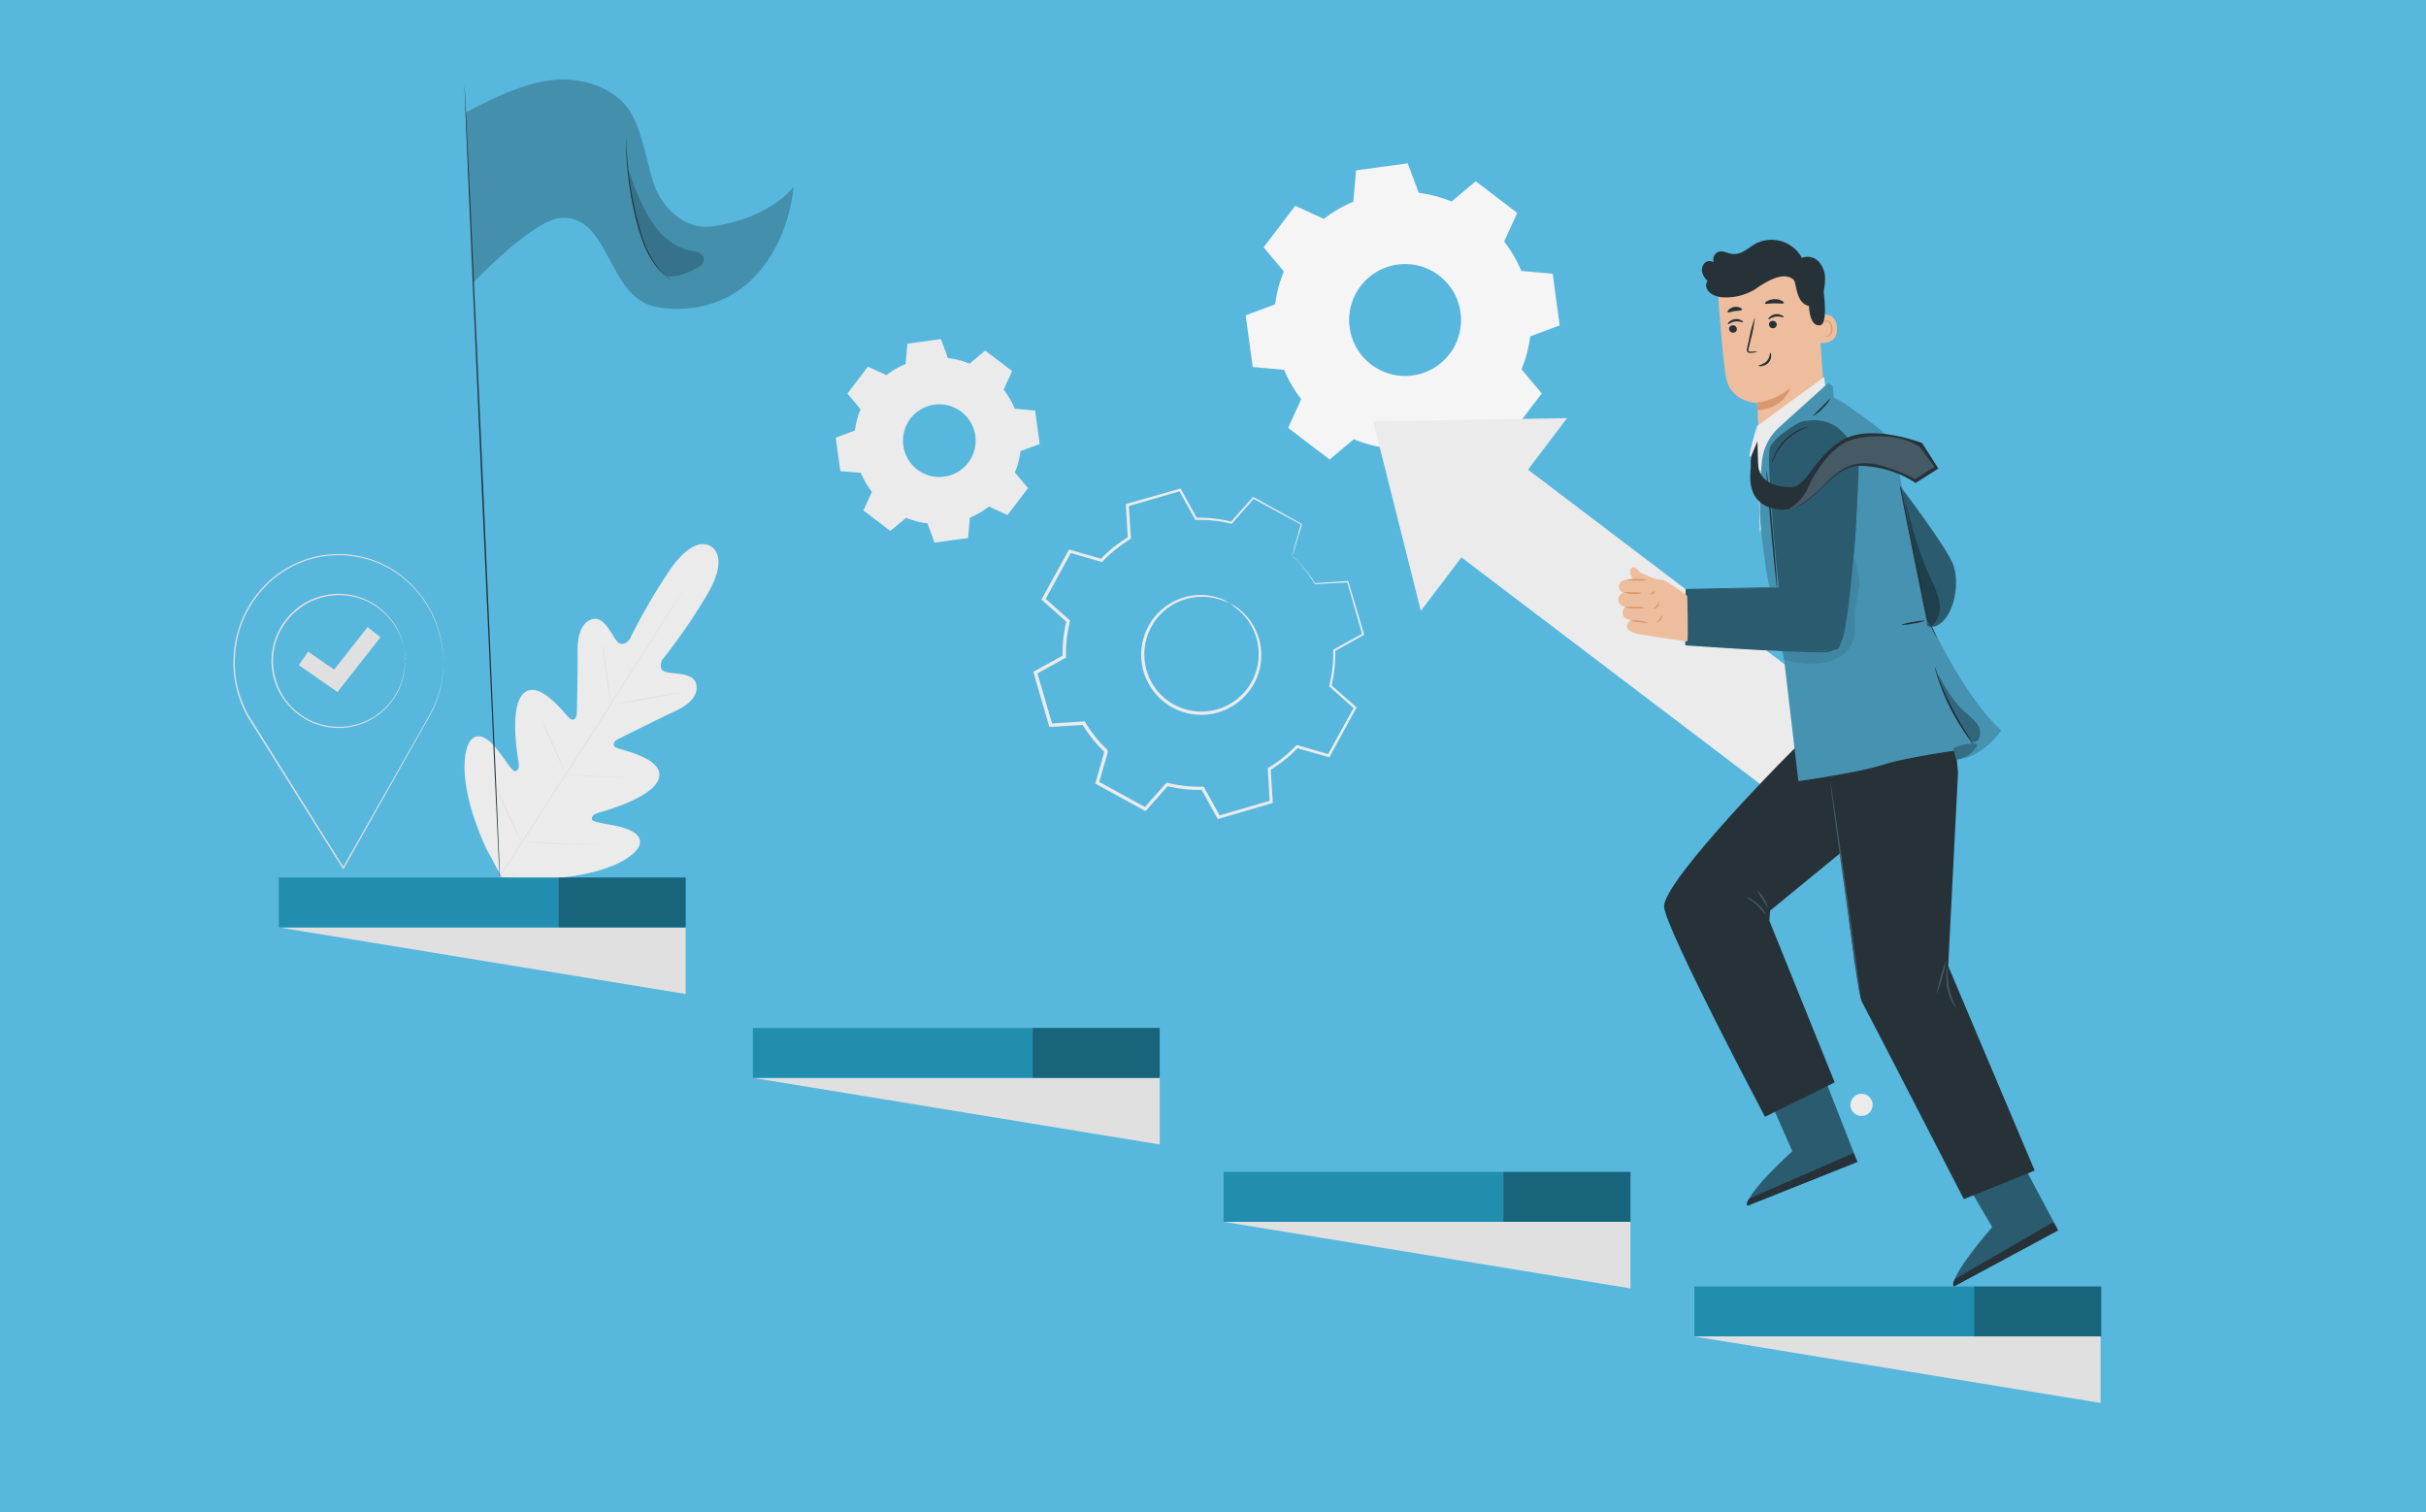 <svg xmlns="http://www.w3.org/2000/svg" viewBox="0 0 690 430"><title>gambar-profil</title><g id="Cloud"><rect width="690" height="430" style="fill:#57b7dd"/><path d="M202.21,155.41s-4.83-4-12.42,7.8a162,162,0,0,0-10.72,18.66s-1.94,2.42-3.55.54-3.56-6.95-6.68-6.39-4.63,4-4.56,9.2-.19,16.67-.22,17.7-.76,2.44-2.06,1.34-8.44-10.91-12.89-7.24-1.86,18.18-1.61,19.77-.12,2.22-.89,2.53-2.87-3.21-5-5.92-5.11-5.46-7.5-3.13-4.15,12.84,4.16,31l4.4,8.19L152,250c20-.29,28.76-6.38,29.84-9.54s-2.68-4.65-6-5.43-7.44-1.17-7.49-2,.35-1.44,1.9-1.89,15.77-4.32,17.18-9.91-10.5-7.85-12.06-8.56-.58-2,.33-2.43,11.15-5.6,15.9-7.77,7.23-4.89,6.37-8.06-6.25-2.66-8.64-3.31-1-3.44-1-3.44a161.84,161.84,0,0,0,12.27-17.67c7.38-11.89,1.58-14.6,1.58-14.6" style="fill:#ebebeb"/><path d="M141,251c5.45-8.71,15.4-24,23.87-37.22S181,188.66,186.5,180L193,169.69l1.77-2.8.47-.72a2,2,0,0,1,.17-.24l-.15.25c-.1.18-.25.42-.44.74l-1.72,2.83c-1.5,2.45-3.69,6-6.42,10.33-5.45,8.71-13.08,20.68-21.55,33.87s-18.44,28.5-23.94,37.18" style="fill:#e0e0e0"/><path d="M171.28,183.22a3,3,0,0,1,.17.65c.1.42.21,1,.35,1.8.26,1.52.58,3.63.89,6s.55,4.38.76,6c.09.71.18,1.32.24,1.81a2.76,2.76,0,0,1,.06.67,3,3,0,0,1-.17-.65c-.09-.43-.21-1-.33-1.8-.26-1.53-.54-3.64-.85-6s-.59-4.38-.81-6c-.1-.72-.18-1.32-.25-1.81A3.69,3.69,0,0,1,171.28,183.22Z" style="fill:#e0e0e0"/><path d="M174.59,200.35c0-.08,4.3-.92,9.65-1.88s9.69-1.68,9.71-1.6-4.31.92-9.66,1.88S174.6,200.43,174.59,200.35Z" style="fill:#e0e0e0"/><path d="M160.66,220a3.56,3.56,0,0,1,.69,0l1.86.2c1.56.16,3.73.38,6.12.53s4.57.22,6.15.26l1.86,0a3,3,0,0,1,.69,0,3.26,3.26,0,0,1-.69.06c-.44,0-1.08.05-1.86.05-1.58,0-3.76,0-6.17-.17s-4.57-.4-6.13-.62c-.78-.11-1.41-.21-1.85-.29A3.46,3.46,0,0,1,160.66,220Z" style="fill:#e0e0e0"/><path d="M154.27,205.19a2.44,2.44,0,0,1,.31.55l.74,1.56c.62,1.32,1.45,3.15,2.36,5.17s1.71,3.88,2.28,5.22l.66,1.59a2.73,2.73,0,0,1,.21.6,2.44,2.44,0,0,1-.31-.55q-.3-.65-.75-1.56c-.61-1.32-1.45-3.15-2.35-5.18s-1.71-3.87-2.28-5.21c-.27-.63-.49-1.16-.67-1.59A2.33,2.33,0,0,1,154.27,205.19Z" style="fill:#e0e0e0"/><path d="M139.77,221a4.45,4.45,0,0,1,.39.72l1,2c.8,1.68,1.89,4,3.08,6.61s2.24,4.94,3,6.65c.36.82.65,1.5.88,2a4.5,4.5,0,0,1,.29.76A4.45,4.45,0,0,1,148,239l-1-2c-.8-1.68-1.89-4-3.08-6.61s-2.24-4.94-3-6.65c-.36-.82-.65-1.5-.88-2A4.5,4.5,0,0,1,139.77,221Z" style="fill:#e0e0e0"/><path d="M148.28,239.24a4.77,4.77,0,0,1,.87,0l2.36.16c2,.14,4.75.32,7.79.43s5.81.14,7.81.15h2.36a5.45,5.45,0,0,1,.87,0,4.55,4.55,0,0,1-.86.08c-.56,0-1.37.06-2.37.08-2,0-4.77,0-7.82-.08s-5.8-.32-7.8-.51c-1-.09-1.8-.18-2.35-.25A4.79,4.79,0,0,1,148.28,239.24Z" style="fill:#e0e0e0"/><path d="M126.1,188.36a25.08,25.08,0,0,1-.24,4.25A31,31,0,0,1,122,204l-.09-.15h.18L122,204,97.79,247l-.15.27-.17-.27c-7.69-12.28-16.39-26.15-25.57-40.79l-1.26-2-.19-.31h.37l-.18.3a31.22,31.22,0,0,1-3.85-10.77,30.32,30.32,0,0,1-.39-5.61l.15-2.78.42-2.72a31.39,31.39,0,0,1,10.44-17.85,30.05,30.05,0,0,1,8.41-4.95l1.11-.41.56-.21.56-.15,2.26-.59a33,33,0,0,1,8.89-.47c.72.06,1.41.22,2.11.32l1,.16c.34.07.67.18,1,.26l2,.54,1.87.72c.31.12.63.22.92.36l.88.43c.57.3,1.15.58,1.71.87a31,31,0,0,1,9.93,9.17,31.48,31.48,0,0,1,4.33,9.26,29.87,29.87,0,0,1,.77,3.66,19.73,19.73,0,0,1,.28,2.72q0,1.1.06,1.68c0,.38,0,.58,0,.58s0-.2,0-.58,0-.94-.1-1.67a20.49,20.49,0,0,0-.32-2.71,28.05,28.05,0,0,0-.8-3.64,31.82,31.82,0,0,0-4.36-9.17,30.87,30.87,0,0,0-9.89-9.05l-1.7-.85-.86-.43c-.3-.14-.61-.24-.92-.36l-1.86-.7-2-.52c-.33-.09-.66-.19-1-.26l-1-.16c-.69-.1-1.38-.25-2.09-.3a29.83,29.83,0,0,0-4.34-.07,31.26,31.26,0,0,0-4.45.55l-2.23.59-.56.15-.54.2-1.1.41a29.8,29.8,0,0,0-8.3,4.9,31.14,31.14,0,0,0-10.3,17.64c-.13.9-.26,1.79-.4,2.7l-.15,2.74a30.32,30.32,0,0,0,.38,5.53A31.18,31.18,0,0,0,71,203.94l.18.31h-.36l.18-.31,1.25,2,25.55,40.82h-.32l24.33-42.83.09.15h-.19l.1-.15a31.51,31.51,0,0,0,4-11.34c.2-1.38.25-2.44.3-3.16q0-.52,0-.81C126.09,188.45,126.1,188.36,126.1,188.36Z" style="fill:#e0e0e0"/><path d="M115.25,188a1.4,1.4,0,0,1,0-.3q0-.33-.06-.9c0-.2,0-.42,0-.66s-.08-.5-.13-.79a13,13,0,0,0-.39-1.94,18.14,18.14,0,0,0-2.09-5,18.84,18.84,0,0,0-12.66-8.84,18.79,18.79,0,0,0-9.83.8,17.37,17.37,0,0,0-4.74,2.54,21.14,21.14,0,0,0-2.13,1.8,21.37,21.37,0,0,0-1.84,2.16A18.15,18.15,0,0,0,78.62,182a18.52,18.52,0,0,0,0,11.8A18,18,0,0,0,81.25,199a21.44,21.44,0,0,0,1.82,2.18A22.54,22.54,0,0,0,85.19,203a20.76,20.76,0,0,0,2.29,1.48,19.5,19.5,0,0,0,2.44,1.08,18.76,18.76,0,0,0,22.53-7.93,17.92,17.92,0,0,0,2.12-5,13.55,13.55,0,0,0,.4-2c0-.28.1-.54.13-.78l0-.66c0-.38,0-.68.07-.9a1.61,1.61,0,0,1,0-.31v.31q0,.33,0,.9l0,.67c0,.24-.07.5-.11.79a13.59,13.59,0,0,1-.37,2,18.12,18.12,0,0,1-2.07,5.07,19.2,19.2,0,0,1-4.82,5.42,18.91,18.91,0,0,1-8,3.57,19.11,19.11,0,0,1-10-.83,20.9,20.9,0,0,1-2.49-1.09A21.65,21.65,0,0,1,85,203.28a20.91,20.91,0,0,1-2.16-1.85,19.85,19.85,0,0,1-1.87-2.21A18.45,18.45,0,0,1,78.2,194a18.86,18.86,0,0,1,0-12.06A18.42,18.42,0,0,1,81,176.63a23.42,23.42,0,0,1,1.88-2.2A22,22,0,0,1,85,172.6a19.44,19.44,0,0,1,2.35-1.5A20.14,20.14,0,0,1,89.88,170a19,19,0,0,1,18,2.83,18.91,18.91,0,0,1,4.8,5.45,17.87,17.87,0,0,1,2,5.08,13,13,0,0,1,.36,2c0,.28.09.55.11.79s0,.47,0,.67c0,.38,0,.67,0,.9Z" style="fill:#e0e0e0"/><polygon points="95.97 196.81 84.97 189.15 87.65 185.31 95.02 190.45 104.55 178.34 108.23 181.23 95.97 196.81" style="fill:#e0e0e0"/><path d="M403.51,54.84a36.53,36.53,0,0,1,9.35,2.47l6.87-5.76,11.8,9-3.72,8.15a36.23,36.23,0,0,1,4.87,8.36l8.93.78,2,14.7-8.39,3.13a36.42,36.42,0,0,1-2.47,9.35l5.76,6.87-9,11.8L421.36,120a36.74,36.74,0,0,1-8.35,4.87l-.79,8.92-14.7,2-3.13-8.4a36.12,36.12,0,0,1-9.35-2.47l-6.87,5.76-11.8-9,3.72-8.16a36.16,36.16,0,0,1-4.87-8.35l-8.93-.79-2-14.69,8.39-3.14a36.53,36.53,0,0,1,2.47-9.35l-5.76-6.87,9-11.8,8.16,3.72a36.37,36.37,0,0,1,8.35-4.87l.79-8.93,14.69-2,3.14,8.39ZM399.1,75.11a15.91,15.91,0,1,0,16,12.17A15.92,15.92,0,0,0,399.1,75.11Z" style="fill:#f5f5f5;fill-rule:evenodd"/><path d="M269.68,101.83a23.52,23.52,0,0,1,6.07,1.6l4.46-3.74,7.66,5.83-2.41,5.3a24,24,0,0,1,3.16,5.42l5.79.51,1.3,9.54-5.45,2a23.52,23.52,0,0,1-1.6,6.07l3.73,4.46-5.83,7.66-5.29-2.42a23.24,23.24,0,0,1-5.42,3.16l-.51,5.8-9.54,1.29-2-5.45a23.52,23.52,0,0,1-6.07-1.6L253.23,151l-7.66-5.83,2.42-5.3a23.63,23.63,0,0,1-3.17-5.42L239,134l-1.29-9.54,5.44-2a23.54,23.54,0,0,1,1.61-6.07l-3.74-4.46,5.83-7.66,5.29,2.41a23.45,23.45,0,0,1,5.43-3.16l.51-5.79,9.54-1.3,2,5.45ZM266.82,115a10.33,10.33,0,1,0,10.38,7.9A10.33,10.33,0,0,0,266.82,115Z" style="fill:#ebebeb;fill-rule:evenodd"/><path d="M349.73,171.56a12.48,12.48,0,0,1,3.45,2.28,16.87,16.87,0,0,1,4.75,17.66A17,17,0,0,1,353,199a17.06,17.06,0,0,1-9.05,4.14,17.05,17.05,0,0,1-17.79-9.75,16.11,16.11,0,0,1-1.43-4.94,15.88,15.88,0,0,1,.06-4.92,17.12,17.12,0,0,1,3.71-8.22,16.82,16.82,0,0,1,6.29-4.7,16.6,16.6,0,0,1,11.16-.78,12.61,12.61,0,0,1,3.78,1.69,37.09,37.09,0,0,0-3.87-1.32,16.59,16.59,0,0,0-10.79,1,16.31,16.31,0,0,0-9.41,12.44A16.37,16.37,0,0,0,327,193a16.17,16.17,0,0,0,16.81,9.22,15.05,15.05,0,0,0,4.67-1.34,15.51,15.51,0,0,0,3.92-2.53,16.31,16.31,0,0,0,4.76-7.13,16.14,16.14,0,0,0,.67-7.48,16.6,16.6,0,0,0-4.93-9.66A40.6,40.6,0,0,0,349.73,171.56Z" style="fill:#ebebeb"/><path d="M367.54,158.11a3.73,3.73,0,0,1,.13-.57l.45-1.73c.43-1.57,1.06-3.84,1.86-6.78l.07.17-13.68-7.4.3-.05-6.2,7.06-.11.13-.17,0a37.76,37.76,0,0,0-10-1.06H340l-.1-.17-4.58-8.21.39.16L320.79,144l.27-.39c.18,2.91.38,6.11.59,9.39v.24l-.2.12a38,38,0,0,0-7.82,6.29l-.17.19-.24-.07-9-2.58.49-.2c-2.35,4.28-4.87,8.91-7.47,13.65l-.09-.55,7,6.22.21.18-.07.27a38.14,38.14,0,0,0-1.08,10V187l-.25.14-8.22,4.57.23-.55,4.36,14.94-.49-.34,9.39-.58.29,0,.15.25a37.42,37.42,0,0,0,6.26,7.81h0l.13.48h0v.05l0,.08,0,.14-.08.28-.16.57-.33,1.14-.65,2.26-1.29,4.51-.23-.55,13.64,7.48-.58.1,6.23-7,.19-.21.28.06a37.49,37.49,0,0,0,10,1.1h.28l.13.25,4.56,8.22-.53-.21,14.94-4.34-.32.45c-.19-3.19-.37-6.32-.56-9.39v-.26l.22-.13a37.71,37.71,0,0,0,7.83-6.27l.18-.18.24.07,9,2.6-.46.19c2.64-4.79,5.14-9.31,7.51-13.62l.08.45-7-6.25-.16-.13.05-.21a38,38,0,0,0,1.12-10v-.19l.16-.09,8.24-4.54-.14.33-4.28-15,.22.15-9.39.51h-.1l0-.08a39.49,39.49,0,0,0-4.51-6.14L368,158.57a4.7,4.7,0,0,1-.42-.46,3.4,3.4,0,0,1,.48.4c.3.29.76.72,1.34,1.34a36.92,36.92,0,0,1,4.66,6.09l-.14-.08,9.38-.63h.17l.05.17c1.25,4.21,2.71,9.13,4.42,14.91l.06.22-.2.11-8.2,4.59.16-.28a38.5,38.5,0,0,1-1.08,10.17l-.11-.34,7.06,6.21.22.19-.14.26c-2.36,4.32-4.84,8.85-7.46,13.66l-.15.28-.31-.09-9-2.57.41-.12a37.88,37.88,0,0,1-8,6.43l.21-.39c.19,3.07.39,6.2.58,9.38l0,.35-.34.1-14.93,4.37-.35.1-.18-.31c-1.5-2.71-3-5.44-4.57-8.22l.42.23a38.55,38.55,0,0,1-10.21-1.1l.47-.15-6.23,7-.25.29-.33-.18-13.65-7.48-.33-.19.1-.36,1.29-4.51.65-2.27.33-1.13L314,214l.08-.29,0-.14,0-.07v-.05h0l.13.48h0a38.63,38.63,0,0,1-6.42-8l.44.23-9.39.57-.38,0-.11-.37c-1.49-5.13-3-10.2-4.34-14.93l-.11-.36.33-.19,8.23-4.55-.24.41a38.6,38.6,0,0,1,1.12-10.2l.14.45-7-6.23-.27-.24.17-.31c2.61-4.73,5.15-9.35,7.5-13.63l.17-.3.32.09,9,2.6-.41.11a38.88,38.88,0,0,1,8-6.4l-.19.37c-.2-3.28-.38-6.48-.56-9.39v-.3l.29-.09L335.52,139l.26-.08.13.24c1.6,2.89,3.13,5.67,4.54,8.23l-.28-.16a38.36,38.36,0,0,1,10.16,1.14l-.28.09c2.25-2.53,4.36-4.89,6.26-7l.13-.15.17.1,13.59,7.56.11.06,0,.11q-1.3,4.35-2,6.68c-.23.74-.4,1.3-.53,1.73A5,5,0,0,1,367.54,158.11Z" style="fill:#ebebeb"/><polygon points="404.12 173.73 390.56 119.83 445.71 118.91 404.12 173.73" style="fill:#ebebeb"/><rect x="454.42" y="116.81" width="31.34" height="126.73" transform="translate(42.39 445.73) rotate(-52.81)" style="fill:#ebebeb"/><path d="M502.77,311.51l7,15.89S496,339.85,497,342.91l31.28-12.47-9.9-25.2Z" style="fill:#57b7dd"/><path d="M502.77,311.51l7,15.89S496,339.85,497,342.91l31.28-12.47-9.9-25.2Z" style="opacity:0.5"/><path d="M528.28,330.44l-1.1-2.5L497.6,340.83s-1.15,1.17-.6,2.08Z" style="fill:#263238"/><path d="M557.86,334l8.77,15s-12.28,13.94-10.93,16.87l29.66-16L572.66,326Z" style="fill:#57b7dd"/><path d="M557.86,334l8.77,15s-12.28,13.94-10.93,16.87l29.66-16L572.66,326Z" style="opacity:0.5"/><path d="M585.36,349.91,584,347.55l-27.93,16.18s-1,1.29-.36,2.14Z" style="fill:#263238"/><path d="M519.59,123.86l-19.22,1.5-.64-10.76s-7.75-.11-8.91-7.69-2.3-25.18-2.3-25.18h0a26.65,26.65,0,0,1,27-.4l1.24.71Z" style="fill:#eebd9d"/><path d="M499.7,114.49a17.8,17.8,0,0,0,9.5-4.2s-1.68,6-9.35,6.34Z" style="fill:#d79870"/><path d="M516.9,90c.12-.07,5-2.27,5.56,2.94s-4.78,4.7-4.81,4.55S516.9,90,516.9,90Z" style="fill:#eebd9d"/><path d="M519,95.38s.1.05.26.1a.93.93,0,0,0,.68-.06,2.23,2.23,0,0,0,.82-2.12A3.05,3.05,0,0,0,520.4,92a1.07,1.07,0,0,0-.76-.62.47.47,0,0,0-.51.31c0,.15,0,.25,0,.26s-.12-.07-.1-.29a.57.57,0,0,1,.17-.35.68.68,0,0,1,.49-.19,1.29,1.29,0,0,1,1,.71,3.07,3.07,0,0,1,.48,1.42,2.37,2.37,0,0,1-1.08,2.39,1,1,0,0,1-.85,0C519.06,95.5,519,95.39,519,95.38Z" style="fill:#d79870"/><path d="M491.8,93.65a1.09,1.09,0,0,0,1.19.95,1,1,0,0,0,1-1.14,1.09,1.09,0,0,0-1.19-.94A1,1,0,0,0,491.8,93.65Z" style="fill:#263238"/><path d="M491.46,92.2c.15.12.89-.6,2.05-.76s2.11.3,2.21.14-.12-.31-.53-.53a3,3,0,0,0-1.79-.28,2.83,2.83,0,0,0-1.61.78C491.47,91.87,491.38,92.15,491.46,92.2Z" style="fill:#263238"/><path d="M503.14,92.34a1.09,1.09,0,0,0,1.19,1,1.05,1.05,0,0,0,1-1.14,1.08,1.08,0,0,0-1.19-.94A1,1,0,0,0,503.14,92.34Z" style="fill:#263238"/><path d="M503,90.81c.15.12.89-.6,2.06-.76s2.1.3,2.21.14-.12-.31-.53-.53a3.06,3.06,0,0,0-1.8-.29,2.87,2.87,0,0,0-1.61.79C503,90.48,502.88,90.75,503,90.81Z" style="fill:#263238"/><path d="M499.93,100.05A7.68,7.68,0,0,0,498,100c-.3,0-.59,0-.67-.2a1.51,1.51,0,0,1,.08-.91c.17-.76.36-1.56.56-2.39a38.53,38.53,0,0,0,1.14-6.21,39.18,39.18,0,0,0-1.64,6.1c-.18.84-.36,1.64-.52,2.4a1.68,1.68,0,0,0,0,1.19.77.77,0,0,0,.55.37,2.16,2.16,0,0,0,.51,0A7.65,7.65,0,0,0,499.93,100.05Z" style="fill:#263238"/><path d="M503.48,100.37c-.19,0,0,1.29-1,2.34s-2.33,1.1-2.31,1.27.33.21.9.14a3.16,3.16,0,0,0,1.94-1,2.76,2.76,0,0,0,.74-1.95C503.75,100.65,503.56,100.35,503.48,100.37Z" style="fill:#263238"/><path d="M502,86.28c.16.3,1.3,0,2.69,0s2.55.19,2.69-.12c.06-.15-.17-.42-.66-.66a4.44,4.44,0,0,0-2.07-.42,4.55,4.55,0,0,0-2,.54C502.15,85.85,501.94,86.14,502,86.28Z" style="fill:#263238"/><path d="M491.41,88.77c.24.23,1-.16,2-.3s1.81-.08,2-.38-.1-.39-.49-.59a2.9,2.9,0,0,0-3.17.54C491.38,88.36,491.3,88.65,491.41,88.77Z" style="fill:#263238"/><path d="M484.15,77.46a2.86,2.86,0,0,1,.68-2.65,2,2,0,0,1,2.6-.17,2.35,2.35,0,0,1,1.6-3.09c1.23-.25,2.42.53,3.66.69a5.65,5.65,0,0,0,3.48-.9c1.06-.61,2-1.39,3.1-2a9.8,9.8,0,0,1,13.21,4,4.35,4.35,0,0,1,4.81,1.09,7.15,7.15,0,0,1,1.79,4.83,16.72,16.72,0,0,1-.39,3.52,2.93,2.93,0,0,0,0,.29c.5,4.19.72,9.15-1,9.43-3.1.48-3.18-5.47-3.18-5.47-4-.93-3.4-6.84-4.47-7.57s-3.35-2.46-10.75,2.73A15.62,15.62,0,0,1,490,84.54h-.32a7.44,7.44,0,0,1-2.16-.58,4.13,4.13,0,0,1-1.95-1.64,2.24,2.24,0,0,1,.1-2.44A4.86,4.86,0,0,1,484.15,77.46Z" style="fill:#263238"/><polygon points="499.7 121.19 500.56 151.32 519.3 110.97 518.83 107.23 499.7 121.19" style="fill:#ebebeb"/><path d="M512.14,211.24c-.69.22-39.71,39.69-38.83,46.78S502,317.6,502,317.6l19.82-9.77-18.59-46,.24-2.86,22.72-18.62-1.21-29.94Z" style="fill:#263238"/><path d="M520.55,219c.45.68,7.21,62.68,9,65.89s29,56.14,29,56.14l20.15-8.12-24.6-58.17,2.8-55.06-1.52-15.54-30.42,6.23Z" style="fill:#263238"/><path d="M529.22,283.82a4,4,0,0,1-.13-.62c-.08-.45-.17-1.05-.29-1.79-.25-1.6-.59-3.85-1-6.6-.81-5.61-1.92-13.29-3.14-21.78s-2.23-16.18-3-21.8c-.35-2.76-.65-5-.86-6.61q-.13-1.12-.21-1.8a5.89,5.89,0,0,1-.05-.64,3.53,3.53,0,0,1,.14.62c.07.45.17,1,.29,1.79.24,1.61.58,3.85,1,6.6.81,5.61,1.91,13.3,3.13,21.78s2.23,16.18,3,21.8c.36,2.76.65,5,.86,6.62q.13,1.13.21,1.8A3.7,3.7,0,0,1,529.22,283.82Z" style="fill:#455a64"/><path d="M553.57,273a29.88,29.88,0,0,1-1.18,4.91,30.79,30.79,0,0,1-1.58,4.8,58.07,58.07,0,0,1,2.76-9.71Z" style="fill:#455a64"/><path d="M556.61,287a5.83,5.83,0,0,1-1.1-1.53,15.33,15.33,0,0,1-1.61-4.26,14.74,14.74,0,0,1-.26-4.54,5.66,5.66,0,0,1,.38-1.85,24.58,24.58,0,0,0,.31,6.3A25.46,25.46,0,0,0,556.61,287Z" style="fill:#455a64"/><path d="M496.69,255.13a8.24,8.24,0,0,1,3.25,2,8,8,0,0,1,2.32,3c-.11.08-1.07-1.33-2.61-2.73S496.63,255.25,496.69,255.13Z" style="fill:#455a64"/><path d="M499.75,253.3a6.12,6.12,0,0,1,1.92,2.18,6,6,0,0,1,1.09,2.69,24.32,24.32,0,0,1-1.46-2.46A25.7,25.7,0,0,1,499.75,253.3Z" style="fill:#455a64"/><path d="M502.44,162.85l5,24.75,4.06,34.54s16.74-2.34,23.87-4.6c8.27-2.62,26.27-4.85,26.27-4.85l-3,3c6.44-1.8,10.54-7.95,10.54-7.95-11.1-10.29-20.57-31.47-20.57-31.47l-8.44-41.91s-1.28-5.92-2.06-8.55-13.59-11.11-15.36-12.18l-1.12-.53-.36-3.35-1.32-.79L506,121.56a15,15,0,0,0-4.83,9.42,108.86,108.86,0,0,0-.6,15.76C500.77,151.65,502.44,162.85,502.44,162.85Z" style="fill:#57b7dd"/><g style="opacity:0.2"><path d="M502.44,162.85l5,24.75,4.06,34.54s16.74-2.34,23.87-4.6c8.27-2.62,26.27-4.85,26.27-4.85l-3,3c6.44-1.8,10.54-7.95,10.54-7.95-11.1-10.29-20.57-31.47-20.57-31.47l-8.44-41.91s-1.28-5.92-2.06-8.55-13.59-11.11-15.36-12.18l-1.12-.53-.36-3.35-1.32-.79L506,121.56a15,15,0,0,0-4.83,9.42,108.86,108.86,0,0,0-.6,15.76C500.77,151.65,502.44,162.85,502.44,162.85Z"/></g><path d="M512,120s-7.33,3.93-8.6,7.27,2.5,39.89,2.5,39.89l-26.31.49-.09,15.68s41.81,3.31,43.43,1.05c2.2-3.06,4.76-31.63,4.76-31.63l1-20.55S526.18,116.51,512,120Z" style="fill:#57b7dd"/><g style="opacity:0.3"><path d="M507.43,187.6a25.16,25.16,0,0,0,10.53,1c3.71-.35,7.48-2.38,8.88-5.83,1.08-2.64.63-5.61.79-8.46.14-2.47.76-4.89,1.13-7.34s-.9-7-1.7-9.29c0,0-.94,17-3.6,24.1a5.87,5.87,0,0,1-1.62,2.6,6.51,6.51,0,0,1-3.44.95,100,100,0,0,1-11.46-.23" style="fill:#57b7dd"/></g><path d="M528.56,134.4a1.83,1.83,0,0,1,0,.38c0,.26,0,.62,0,1.09,0,1-.11,2.39-.2,4.2s-.21,4.05-.35,6.64-.24,5.54-.56,8.79-.62,6.81-1,10.62-.88,7.9-1.6,12.16a25.64,25.64,0,0,1-.73,3.22,6.34,6.34,0,0,1-1.89,2.85,4.78,4.78,0,0,1-3.28,1.16c-1.16,0-2.32,0-3.5,0-4.7-.12-9.55-.36-14.52-.63-7.47-.41-14.67-.88-21.4-1.35h-.19v-.2c0-5.57.06-10.81.09-15.65v-.18h.18l25.4-.54,7.11-.13,1.87,0c.42,0,.64,0,.64,0l-.64,0-1.87.08-7.1.22-25.4.7.18-.18c0,4.84,0,10.08-.05,15.65l-.19-.2c6.72.46,13.92.92,21.39,1.33,5,.27,9.82.51,14.51.63,1.17,0,2.34.05,3.48,0a4.42,4.42,0,0,0,3-1.07,5.89,5.89,0,0,0,1.78-2.66,26.23,26.23,0,0,0,.71-3.16c.74-4.24,1.2-8.32,1.64-12.13s.78-7.36,1.08-10.61.45-6.2.63-8.78.3-4.81.42-6.64.22-3.21.28-4.19c0-.46.07-.82.09-1.09A2.24,2.24,0,0,1,528.56,134.4Z" style="fill:#57b7dd"/><path d="M484.64,183.08a66.74,66.74,0,0,1-.18-7.6,68.31,68.31,0,0,1,.26-7.6,66.74,66.74,0,0,1,.18,7.6A68.47,68.47,0,0,1,484.64,183.08Z" style="fill:#57b7dd"/><path d="M481.85,170.26c-.05,0,.21-.32.71-.16a.83.83,0,0,1,.54.7.93.93,0,0,1-1.6.74.9.9,0,0,1-.26-.83c.12-.49.47-.6.48-.55s-.16.24-.17.59a.6.6,0,0,0,.83.59.58.58,0,0,0,.32-.52.51.51,0,0,0-.27-.44C482.13,170.2,481.88,170.31,481.85,170.26Z" style="fill:#57b7dd"/><g style="opacity:0.5"><path d="M512,120s-7.33,3.93-8.6,7.27,2.5,39.89,2.5,39.89l-26.31.49-.09,15.68s41.81,3.31,43.43,1.05c2.2-3.06,4.76-31.63,4.76-31.63l1-20.55S526.18,116.51,512,120Z"/><g style="opacity:0.3"><path d="M507.43,187.6a25.16,25.16,0,0,0,10.53,1c3.71-.35,7.48-2.38,8.88-5.83,1.08-2.64.63-5.61.79-8.46.14-2.47.76-4.89,1.13-7.34s-.9-7-1.7-9.29c0,0-.94,17-3.6,24.1a5.87,5.87,0,0,1-1.62,2.6,6.51,6.51,0,0,1-3.44.95,100,100,0,0,1-11.46-.23"/></g><path d="M528.56,134.4a1.83,1.83,0,0,1,0,.38c0,.26,0,.62,0,1.09,0,1-.11,2.39-.2,4.2s-.21,4.05-.35,6.64-.24,5.54-.56,8.79-.62,6.81-1,10.62-.88,7.9-1.6,12.16a25.64,25.64,0,0,1-.73,3.22,6.34,6.34,0,0,1-1.89,2.85,4.78,4.78,0,0,1-3.28,1.16c-1.16,0-2.32,0-3.5,0-4.7-.12-9.55-.36-14.52-.63-7.47-.41-14.67-.88-21.4-1.35h-.19v-.2c0-5.57.06-10.81.09-15.65v-.18h.18l25.4-.54,7.11-.13,1.87,0c.42,0,.64,0,.64,0l-.64,0-1.87.08-7.1.22-25.4.7.18-.18c0,4.84,0,10.08-.05,15.65l-.19-.2c6.72.46,13.92.92,21.39,1.33,5,.27,9.82.51,14.51.63,1.17,0,2.34.05,3.48,0a4.42,4.42,0,0,0,3-1.07,5.89,5.89,0,0,0,1.78-2.66,26.23,26.23,0,0,0,.71-3.16c.74-4.24,1.2-8.32,1.64-12.13s.78-7.36,1.08-10.61.45-6.2.63-8.78.3-4.81.42-6.64.22-3.21.28-4.19c0-.46.07-.82.09-1.09A2.24,2.24,0,0,1,528.56,134.4Z"/><path d="M484.64,183.08a66.74,66.74,0,0,1-.18-7.6,68.31,68.31,0,0,1,.26-7.6,66.74,66.74,0,0,1,.18,7.6A68.47,68.47,0,0,1,484.64,183.08Z"/><path d="M481.85,170.26c-.05,0,.21-.32.71-.16a.83.83,0,0,1,.54.7.93.93,0,0,1-1.6.74.9.9,0,0,1-.26-.83c.12-.49.47-.6.48-.55s-.16.24-.17.59a.6.6,0,0,0,.83.59.58.58,0,0,0,.32-.52.51.51,0,0,0-.27-.44C482.13,170.2,481.88,170.31,481.85,170.26Z"/></g><path d="M540.25,138s13.69,17.9,15.35,22.78.38,11.88-2.4,15.23-5,2-5,2Z" style="fill:#57b7dd"/><g style="opacity:0.5"><path d="M540.25,138s13.69,17.9,15.35,22.78.38,11.88-2.4,15.23-5,2-5,2Z"/></g><path d="M547.67,176.51a14.46,14.46,0,0,1-3.43.81,14.27,14.27,0,0,1-3.51.38,14.46,14.46,0,0,1,3.43-.81A14.27,14.27,0,0,1,547.67,176.51Z" style="fill:#263238"/><path d="M550.3,189.71a4.4,4.4,0,0,1,.37.95c.21.61.52,1.5.93,2.59a77.24,77.24,0,0,0,3.68,8.3,87.16,87.16,0,0,0,4.6,7.82c.64,1,1.16,1.76,1.53,2.29a4.76,4.76,0,0,1,.54.87,5,5,0,0,1-.67-.77c-.41-.5-1-1.26-1.66-2.21a68.05,68.05,0,0,1-4.73-7.81,61.68,61.68,0,0,1-3.58-8.39c-.37-1.11-.64-2-.8-2.65A4.62,4.62,0,0,1,550.3,189.71Z" style="fill:#263238"/><g style="opacity:0.3"><path d="M551.23,191.83c2.17,3.87,4.4,7.81,7.71,10.77a20.29,20.29,0,0,1,3.36,3.25,4.12,4.12,0,0,1,.43,4.41,1.41,1.41,0,0,1-1.37.74,1.75,1.75,0,0,1-.89-.73,53.13,53.13,0,0,1-9.09-17.85"/></g><g style="opacity:0.3"><path d="M549.42,177.88c1.88-1.34,2.53-3.91,2.26-6.2a23.05,23.05,0,0,0-2.28-6.51,107.33,107.33,0,0,1-6.67-19.56l-1.33-5,6.77,35.43Z"/></g><path d="M515.53,118.39a30,30,0,0,1,2.55-2.55,28.4,28.4,0,0,1,2.55-2.55,10.11,10.11,0,0,1-2.24,2.86A10.27,10.27,0,0,1,515.53,118.39Z" style="fill:#263238"/><path d="M514.14,121.43c0,.07-.79.31-2,.91a16.38,16.38,0,0,0-4.24,3.07,16.11,16.11,0,0,0-3,4.29c-.59,1.21-.82,2-.9,2s0-.22.1-.59a9,9,0,0,1,.52-1.55,14.36,14.36,0,0,1,7.41-7.51,9.44,9.44,0,0,1,1.54-.53C513.93,121.43,514.14,121.4,514.14,121.43Z" style="fill:#263238"/><path d="M550.92,181.44s-.09-.11-.22-.34l-.55-1c-.49-1-1.15-2.26-2-3.85v0c-.86-3.92-2.07-9.64-3.38-16-1.22-6-2.32-11.42-3.13-15.43-.37-1.93-.68-3.51-.9-4.68l-.22-1.28a1.39,1.39,0,0,1,0-.45,2.21,2.21,0,0,1,.13.43c.08.34.18.76.31,1.27.25,1.16.6,2.73,1,4.65.84,4,2,9.42,3.25,15.4,1.32,6.37,2.48,12.1,3.25,16l0,0L550.3,180l.47,1.06A2.09,2.09,0,0,1,550.92,181.44Z" style="fill:#263238"/><path d="M505.42,167.12a7.33,7.33,0,0,1-.2-1.29c-.1-.92-.23-2.11-.39-3.56-.3-3-.7-7.15-1.11-11.73s-.75-8.74-1-11.75c-.1-1.45-.19-2.65-.25-3.56a7.38,7.38,0,0,1,0-1.32,7.6,7.6,0,0,1,.2,1.3c.1.92.23,2.11.38,3.56.31,3,.7,7.15,1.11,11.73s.76,8.74,1,11.75c.1,1.44.18,2.64.25,3.56A7.25,7.25,0,0,1,505.42,167.12Z" style="fill:#263238"/><path d="M479.89,169.47s-5.68-4.31-7.06-4.57c-1.06-.2-7.4-.09-10.31,0a2.08,2.08,0,0,0-2.09,2,.75.75,0,0,0,0,.21,1.89,1.89,0,0,0,1.38,1.44,2.19,2.19,0,0,0-1.53,2.07c0,1.65,2,2,2,2a1.82,1.82,0,0,0-.28.25,2,2,0,0,0,1,3.29l.9.21a2,2,0,0,0-1.2,1.63c0,2.17,4.9,2.58,4.9,2.58s12,1.9,12.3,1.82S479.89,169.47,479.89,169.47Z" style="fill:#eebd9d"/><path d="M463.64,162.31a3.51,3.51,0,0,0,1.43,2.92l6.71-.26s-5-1.73-5.71-2.58a6,6,0,0,0-.95-.94A1,1,0,0,0,463.64,162.31Z" style="fill:#eebd9d"/><path d="M468.62,164.9a9.71,9.71,0,0,1-3.06.22,12.49,12.49,0,0,1-3.06-.22,9.75,9.75,0,0,1,3.07-.22A12.37,12.37,0,0,1,468.62,164.9Z" style="fill:#d79870"/><path d="M467.12,168.64a6.07,6.07,0,0,1-2.65.27,6.37,6.37,0,0,1-2.62-.45,11.53,11.53,0,0,1,2.64,0A12.47,12.47,0,0,1,467.12,168.64Z" style="fill:#d79870"/><path d="M470.53,168.17c.1.06,0,.42-.41.67s-.76.21-.78.09.25-.26.54-.46S470.43,168.1,470.53,168.17Z" style="fill:#d79870"/><path d="M467.85,172.89A9.54,9.54,0,0,1,465,173a9.76,9.76,0,0,1-2.87-.31,9.86,9.86,0,0,1,2.89-.12A9.56,9.56,0,0,1,467.85,172.89Z" style="fill:#d79870"/><path d="M471.69,171.1c.05,0,.15.12.19.38a1.38,1.38,0,0,1-.29,1,1.34,1.34,0,0,1-.89.51c-.26,0-.42,0-.42-.09s.58-.19,1-.69S471.57,171.12,471.69,171.1Z" style="fill:#d79870"/><path d="M468.87,177.05a8.11,8.11,0,0,1-2.61-.1,7.85,7.85,0,0,1-2.55-.54,16.13,16.13,0,0,1,5.16.64Z" style="fill:#d79870"/><path d="M472.61,174.94c.05,0,.14.14.13.4a1.68,1.68,0,0,1-.36.91c-.49.59-1,.81-1.1.73s.35-.5.76-1S472.5,175,472.61,174.94Z" style="fill:#d79870"/><path d="M556.32,216.06a7.68,7.68,0,0,0,5.82-3.67c.13-.23.25-.54.07-.75a.67.67,0,0,0-.5-.15,15.66,15.66,0,0,0-5.51.95.77.77,0,0,0-.5.37.78.78,0,0,0,0,.45c.23.91.47,1.82.7,2.72" style="fill:#57b7dd"/><g style="opacity:0.4"><path d="M556.32,216.06a7.68,7.68,0,0,0,5.82-3.67c.13-.23.25-.54.07-.75a.67.67,0,0,0-.5-.15,15.66,15.66,0,0,0-5.51.95.77.77,0,0,0-.5.37.78.78,0,0,0,0,.45c.23.91.47,1.82.7,2.72"/></g><path d="M499.7,121.19s-2.76,9.27-2,8.74,2.41-2,2.41-2Z" style="fill:#ebebeb"/><path d="M499.86,125.47l-1.51,3.6a5.27,5.27,0,0,0-.29,1.17c-.12,1-.27,2.86.33,3a2,2,0,0,0,1.62-.67Z" style="fill:#263238"/><path d="M546.68,126s-14.77-5.77-22.94-.68-9.67,13.21-14.54,13.21c-9.5,0-9.19-6.7-9.19-6.7l-2,.61c0,1.37-2.2,11.21,7.81,12.43S520,132.49,529,132.48a29.93,29.93,0,0,1,15.84,4.87l6.47-4.09Z" style="fill:#263238"/><path d="M508.79,144.75a13.88,13.88,0,0,0,5.69-6.53c2.3-5.3,7.22-11.34,11.34-12.86s13.62-2.58,20.19,1.71l4.21,5.68-5.46,3.55a50.41,50.41,0,0,0-9.63-3.86c-6.79-1.9-10.92.25-14.87,4-.24.24-.47.47-.67.69a44.39,44.39,0,0,1-6.25,5.53C511.41,144,509.67,144.77,508.79,144.75Z" style="fill:#455a64"/><path d="M203,64.35c-8.75,1.35-15.18-6-17.22-12.56-1.89-6-2.79-12.33-5.45-18.09-3.71-8-13.54-11.75-22.36-11S140.28,27.86,132.47,32l2.16,48.38s17-18.1,25.16-18.43c13.63-.55,12.89,21.85,26.12,25.16,0,0,18.55,5,31.09-11.17,8-10.28,8.67-22.77,8.67-22.77S219.57,61.8,203,64.35Z" style="fill:#57b7dd"/><g style="opacity:0.22"><path d="M203,64.35c-8.75,1.35-15.18-6-17.22-12.56-1.89-6-2.79-12.33-5.45-18.09-3.71-8-13.54-11.75-22.36-11S140.28,27.86,132.47,32l2.16,48.38s17-18.1,25.16-18.43c13.63-.55,12.89,21.85,26.12,25.16,0,0,18.55,5,31.09-11.17,8-10.28,8.67-22.77,8.67-22.77S219.57,61.8,203,64.35Z"/></g><path d="M132.12,24c.11,0,2.5,51.37,5.32,114.75s5,114.77,4.89,114.77-2.5-51.36-5.32-114.75S132,24,132.12,24Z" style="fill:#263238"/><g style="opacity:0.2"><path d="M178.9,48.45A59.14,59.14,0,0,0,185.34,63c2.52,4,6.35,7.28,10.93,8.23a10.36,10.36,0,0,1,2.46.64,2.37,2.37,0,0,1,1.46,1.92c0,1.27-1.27,2.1-2.41,2.66a20.06,20.06,0,0,1-5,1.94c-1.77.33-3.16.51-4.37-.82a25.48,25.48,0,0,1-3.17-3.79c-4-6.82-6-16.56-6.3-24.27"/></g><path d="M190.74,79.52a2.14,2.14,0,0,1-.39-.23,11.28,11.28,0,0,1-1-.77A17.67,17.67,0,0,1,186.07,75a26.69,26.69,0,0,1-3.23-6.29,68,68,0,0,1-2.4-8.31,92.75,92.75,0,0,1-2.23-15.54c-.11-2-.13-3.63-.13-4.75,0-.52,0-.95,0-1.3a1.48,1.48,0,0,1,0-.45,2.39,2.39,0,0,1,0,.45c0,.35,0,.77.05,1.29.05,1.12.11,2.75.26,4.74a105.65,105.65,0,0,0,2.35,15.46,75.67,75.67,0,0,0,2.35,8.28,28,28,0,0,0,3.11,6.25,19.66,19.66,0,0,0,3.09,3.56C190.25,79.14,190.76,79.49,190.74,79.52Z" style="fill:#263238"/><polygon points="79.3 263.75 195.02 282.69 195.02 263.75 79.3 263.75" style="fill:#e0e0e0"/><polygon points="214.12 306.54 329.84 325.49 329.84 306.54 214.12 306.54" style="fill:#e0e0e0"/><polygon points="348.02 347.48 463.74 366.42 463.74 347.48 348.02 347.48" style="fill:#e0e0e0"/><polygon points="481.73 380.06 597.45 399 597.45 380.06 481.73 380.06" style="fill:#e0e0e0"/><rect x="79.3" y="249.56" width="115.72" height="14.19" style="fill:#228eaf"/><g style="opacity:0.3"><rect x="158.91" y="249.56" width="36.11" height="14.19"/></g><rect x="214.12" y="292.35" width="115.72" height="14.19" style="fill:#228eaf"/><g style="opacity:0.3"><rect x="293.73" y="292.35" width="36.11" height="14.19"/></g><rect x="348.02" y="333.29" width="115.72" height="14.19" style="fill:#228eaf"/><g style="opacity:0.3"><rect x="427.63" y="333.29" width="36.11" height="14.19"/></g><rect x="481.91" y="365.87" width="115.72" height="14.19" style="fill:#228eaf"/><g style="opacity:0.3"><rect x="561.52" y="365.87" width="36.11" height="14.19"/></g><path d="M526.31,314.22a3.15,3.15,0,1,0,3.15-3.15A3.15,3.15,0,0,0,526.31,314.22Z" style="fill:#ebebeb"/></g></svg>